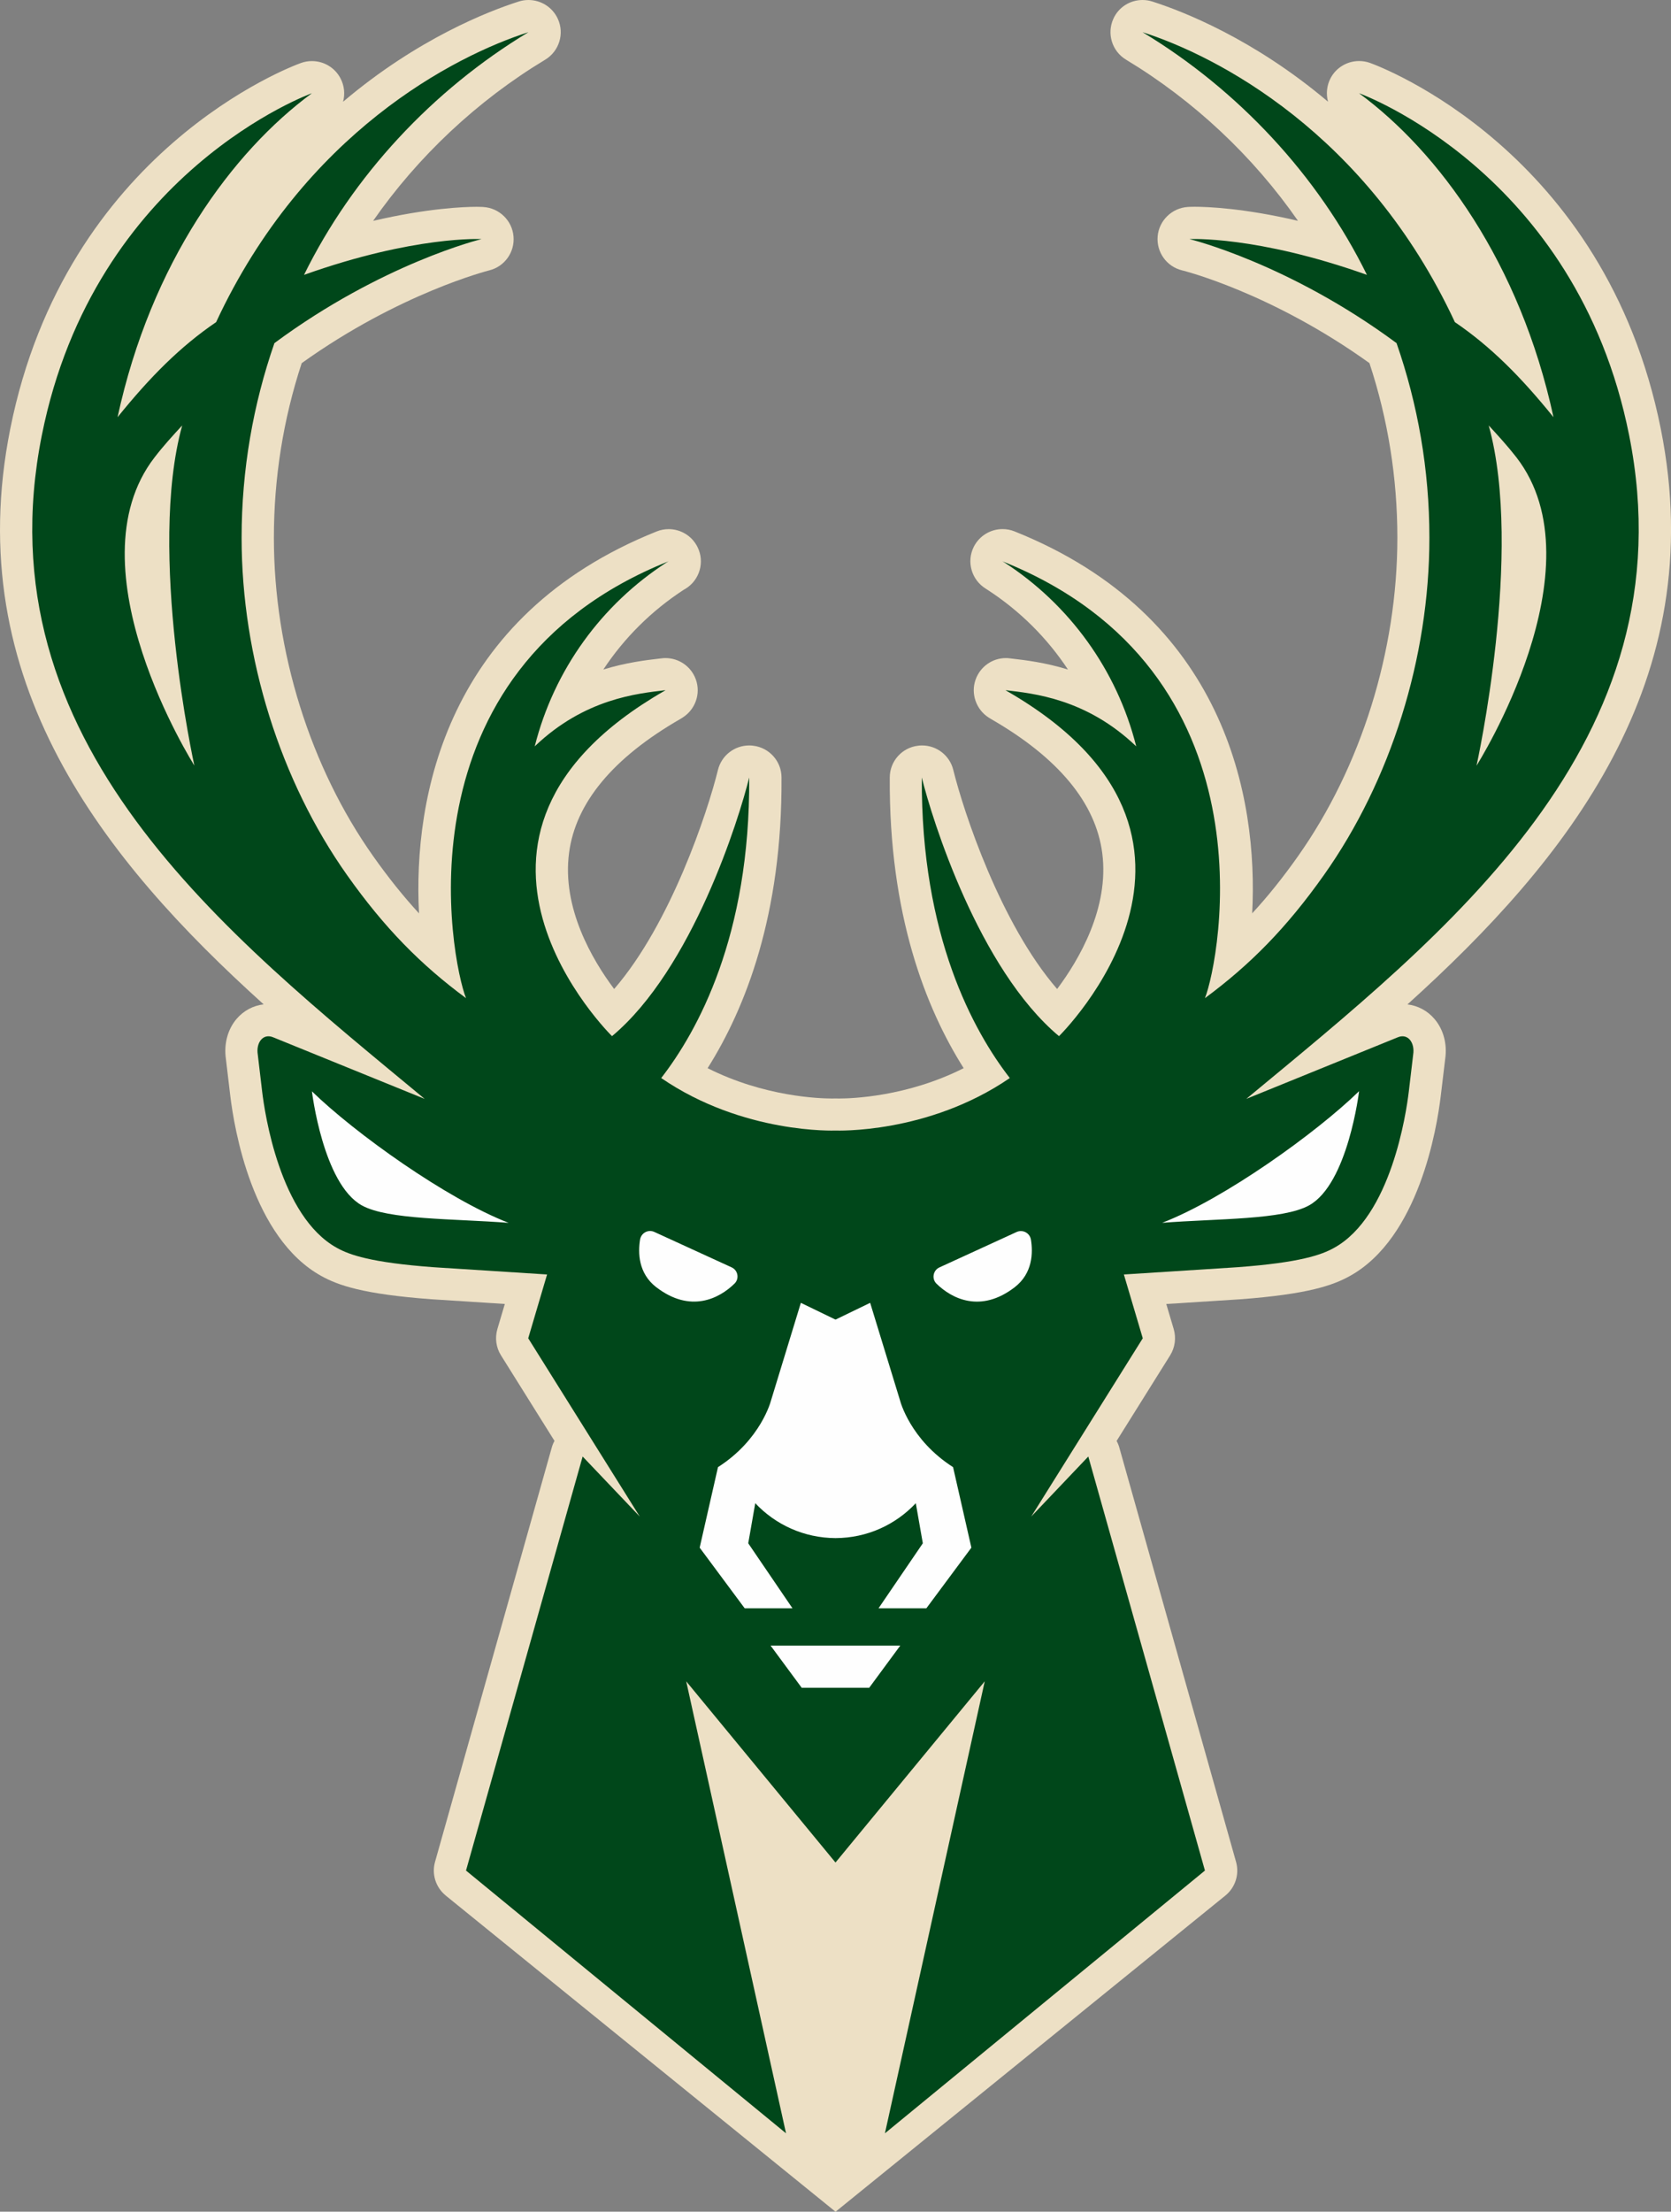 <?xml version="1.0" encoding="UTF-8"?>
<svg id="Ebene_1" xmlns="http://www.w3.org/2000/svg" version="1.1" viewBox="0 0 344.84 456.23">
  <rect x="0" y="0" width="344.84" height="456.23" fill="#808080" stroke="none"/>
  <!-- Generator: Adobe Illustrator 29.7.1, SVG Export Plug-In . SVG Version: 2.1.1 Build 8)  -->
  <defs>
    <style>
      .st0 {
        fill: none;
      }

      .st1 {
        fill: #ede0c5;
      }

      .st2 {
        fill: #00471a;
      }

      .st3 {
        fill: #fefefe;
      }
    </style>
  </defs>
  <path class="st1" d="M91.95,390.98c-2.04-1.68-2.89-4.39-2.17-6.92l24.07-85.4c.13-.5.33-.98.58-1.43l-11.05-17.66c-1.01-1.61-1.27-3.57-.74-5.4l1.54-5.19-15.14-.97c-14.24-1.05-19.32-2.92-22.7-4.78-14.28-7.87-18.01-30.47-18.82-37.21l-.9-7.59c-.44-3.08.36-6.09,2.21-8.26,1.44-1.68,3.43-2.75,5.58-2.99C21.47,177.47-8.29,140.54,2.11,88.5,13.58,31.02,60.14,13.7,62.12,12.99c.74-.27,1.51-.39,2.25-.39,2.4,0,4.68,1.29,5.87,3.51.83,1.55.99,3.29.56,4.88C86.17,7.97,100.86,2.29,107.03.32c.67-.22,1.36-.32,2.03-.32,2.56,0,4.95,1.47,6.06,3.89,1.4,3.06.27,6.69-2.62,8.43-14.04,8.46-26.27,19.98-35.5,33.24,11.21-2.61,18.74-2.9,21.37-2.9.9,0,1.36.04,1.36.04,3.29.2,5.95,2.77,6.24,6.04.3,3.26-1.83,6.26-5.03,7.04-.17.05-18.48,4.67-38.68,19.13-3.82,11.61-5.74,23.73-5.74,36.04,0,23.34,7.48,47.3,20.54,65.73,3.11,4.4,6.19,8.23,9.41,11.73-1.25-23.96,5.63-61.41,49.04-78.78.82-.33,1.65-.48,2.48-.48,2.45,0,4.79,1.36,5.94,3.67,1.56,3.08.47,6.84-2.48,8.64l-.32.18c-6.69,4.35-12.33,9.97-16.62,16.47,4.72-1.45,8.78-1.93,11.52-2.25l.52-.06c.26-.04.53-.05.79-.05,2.78,0,5.31,1.74,6.26,4.41,1.05,2.92-.09,6.17-2.7,7.84l-.22.14c-.09.06-.19.12-.28.17-13.89,8-21.63,17.3-22.97,27.67-1.48,11.34,4.8,22.01,9.31,28.03,11.68-13.48,19.29-36.51,21.42-45.18.74-3.01,3.43-5.06,6.46-5.06.26,0,.52.01.78.05,3.33.38,5.87,3.19,5.88,6.54.17,28.3-7.45,47.63-15.25,59.98,11.7,5.91,23.16,6.26,25.64,6.26.28,0,.68-.01.77-.01.07,0,.49.01.79.01,2.48,0,13.94-.35,25.64-6.26-7.81-12.35-15.43-31.68-15.25-59.98.01-3.35,2.53-6.16,5.87-6.54.27-.04.53-.05.79-.05,3.03,0,5.72,2.06,6.45,5.06,2.14,8.67,9.74,31.7,21.43,45.18,4.5-6.01,10.78-16.69,9.31-28.03-1.35-10.37-9.08-19.68-22.97-27.67-.09-.05-.42-.26-.42-.26-2.63-1.66-3.79-4.94-2.75-7.86.95-2.67,3.45-4.44,6.24-4.44.26,0,.52.01.78.05l.52.06c2.73.32,6.81.8,11.52,2.25-4.3-6.51-9.93-12.12-16.62-16.46l-.31-.2c-2.96-1.8-4.05-5.56-2.51-8.64,1.16-2.32,3.51-3.67,5.95-3.67.83,0,1.67.15,2.48.48,43.41,17.37,50.29,54.82,49.03,78.78,3.24-3.5,6.31-7.33,9.42-11.73,13.05-18.43,20.54-42.4,20.54-65.73,0-12.32-1.93-24.43-5.76-36.04-20.32-14.58-38.48-19.09-38.67-19.13-3.2-.78-5.32-3.77-5.04-7.04.3-3.26,2.96-5.84,6.24-6.04,0,0,.47-.04,1.37-.04,2.62,0,10.15.28,21.35,2.9-9.21-13.26-21.44-24.78-35.48-33.24-2.89-1.74-4.01-5.36-2.62-8.43C230.81,1.52,233.17,0,235.78,0c.68,0,1.36.1,2.04.32,6.16,1.97,20.86,7.65,36.24,20.66-.43-1.59-.28-3.33.54-4.88,1.19-2.22,3.48-3.51,5.88-3.51.74,0,1.51.12,2.25.39,1.98.71,48.53,18.04,60.01,75.52,10.4,52.04-19.37,88.97-52.29,118.69,2.15.25,4.14,1.31,5.57,2.99,1.86,2.17,2.67,5.17,2.22,8.26l-.91,7.59c-.8,6.74-4.53,29.34-18.81,37.21-3.38,1.86-8.47,3.73-22.64,4.78l-15.2.97,1.54,5.19c.53,1.82.26,3.78-.74,5.4l-11.05,17.66c.25.44.44.92.58,1.43l24.07,85.4c.72,2.54-.14,5.25-2.17,6.92l-80.48,65.25-80.48-65.25h0Z"/>
  <path class="st2" d="M40.11,157.92s-9.74-44.07-2.51-70.16c-1.93,2.08-3.89,4.23-5.69,6.57-17.66,22.79,8.2,63.59,8.2,63.59M304.72,157.92s25.87-40.79,8.21-63.59c-1.82-2.34-3.78-4.48-5.71-6.57,7.25,26.08-2.51,70.16-2.51,70.16M8.63,89.8C19.51,35.34,64.37,19.23,64.37,19.23c-16.43,12.1-33.19,34.87-40.11,66.83,6.74-8.35,12.99-14.61,20.34-19.61C62.79,27.37,93.83,11.51,109.05,6.64c-19.75,11.91-36.27,29.64-46.31,50.06,22.84-8.13,36.63-7.38,36.63-7.38,0,0-20.43,4.95-42.74,21.46-4.37,12.58-6.77,26.1-6.77,40.15,0,24.75,7.99,50.12,21.76,69.58,7.74,10.94,15.24,18.51,24.55,25.39-3.09-7.74-14.81-67.46,41.81-90.12l-.4.23c-13.38,8.65-23.23,22.1-27.23,37.95,10.34-9.88,21.24-10.9,26.99-11.59-.1.06-.19.12-.27.17-52.56,30.25-10.77,71.2-10.77,71.2,16.57-13.85,26.23-44.87,28.31-53.36.21,32.79-10.72,52.41-18.16,62,16.94,11.61,35.95,10.83,35.95,10.83h.04s19.01.78,35.95-10.83c-7.43-9.59-18.35-29.21-18.16-62,2.07,8.49,11.75,39.51,28.31,53.36,0,0,41.81-40.95-10.76-71.2-.1-.05-.19-.11-.27-.17,5.73.69,16.64,1.71,26.97,11.59-4-15.84-13.86-29.3-27.23-37.95l-.4-.23c56.61,22.66,44.89,82.38,41.81,90.12,9.32-6.89,16.81-14.45,24.55-25.39,13.78-19.45,21.77-44.82,21.77-69.58,0-14.06-2.4-27.57-6.78-40.15-22.32-16.51-42.73-21.46-42.73-21.46,0,0,13.78-.75,36.62,7.38-10.04-20.42-26.55-38.15-46.31-50.06,15.23,4.87,46.26,20.72,64.46,59.81,7.35,5,13.61,11.26,20.35,19.61-6.93-31.96-23.7-54.73-40.13-66.83,0,0,44.87,16.1,55.74,70.56,12.67,63.39-38.08,102.98-79.01,136.89l31.25-12.7c2.11-.9,3.58,1.13,3.19,3.57l-.91,7.69c-.51,4.24-3.62,25.69-15.43,32.18-2.56,1.42-6.95,3.02-19.91,3.98l-23.45,1.5,3.9,13.16-23.02,36.78,11.78-12.39,24.07,85.41-66.04,54.2,20.6-93.24-30.8,37.38-30.81-37.38,20.6,93.24-66.04-54.2,24.07-85.41,11.79,12.39-23.02-36.78,3.89-13.16-23.45-1.5c-12.96-.96-17.35-2.56-19.91-3.98-11.81-6.49-14.92-27.94-15.43-32.18l-.91-7.69c-.4-2.44,1.07-4.47,3.19-3.57l31.25,12.7C46.72,192.77-4.03,153.19,8.63,89.8"/>
  <path class="st3" d="M64.37,225.1s2.27,19.12,10.32,23.56c5.42,2.98,18.69,2.7,30.27,3.59-12.83-4.97-31.73-18.51-40.6-27.14h0ZM135.43,265.52c7.01,5.4,12.96,2.39,16.14-.73,1.05-1.01.73-2.76-.59-3.36-3.35-1.53-9.67-4.42-15.96-7.31-1.26-.57-2.7.21-2.93,1.58-.44,2.71-.38,6.95,3.33,9.82ZM148.17,302.64l-3.78,16.61,9.29,12.51h9.86l-9.13-13.41,1.45-8.27c4.14,4.41,10.03,7.17,16.56,7.2,6.55-.02,12.42-2.78,16.57-7.2l1.45,8.27-9.14,13.41h9.87l9.29-12.51-3.78-16.61c-8.87-5.66-10.92-13.68-10.92-13.68l-6.19-20.21-7.15,3.46-7.15-3.46-6.18,20.21s-2.05,8.02-10.92,13.68h0ZM193.26,264.8c3.19,3.12,9.14,6.12,16.14.73,3.72-2.87,3.79-7.11,3.35-9.82-.23-1.37-1.68-2.14-2.94-1.58-6.29,2.88-12.6,5.78-15.94,7.31-1.32.6-1.64,2.35-.61,3.36h0ZM185.8,339.45h-26.78l6.43,8.71h13.92l6.42-8.71ZM239.87,252.24c11.58-.89,24.85-.6,30.27-3.59,8.04-4.44,10.33-23.56,10.33-23.56-8.88,8.64-27.78,22.18-40.6,27.14Z"/>
  <path class="st0" d="M-76.92-23.72h500v500H-76.92V-23.72Z"/>
</svg>